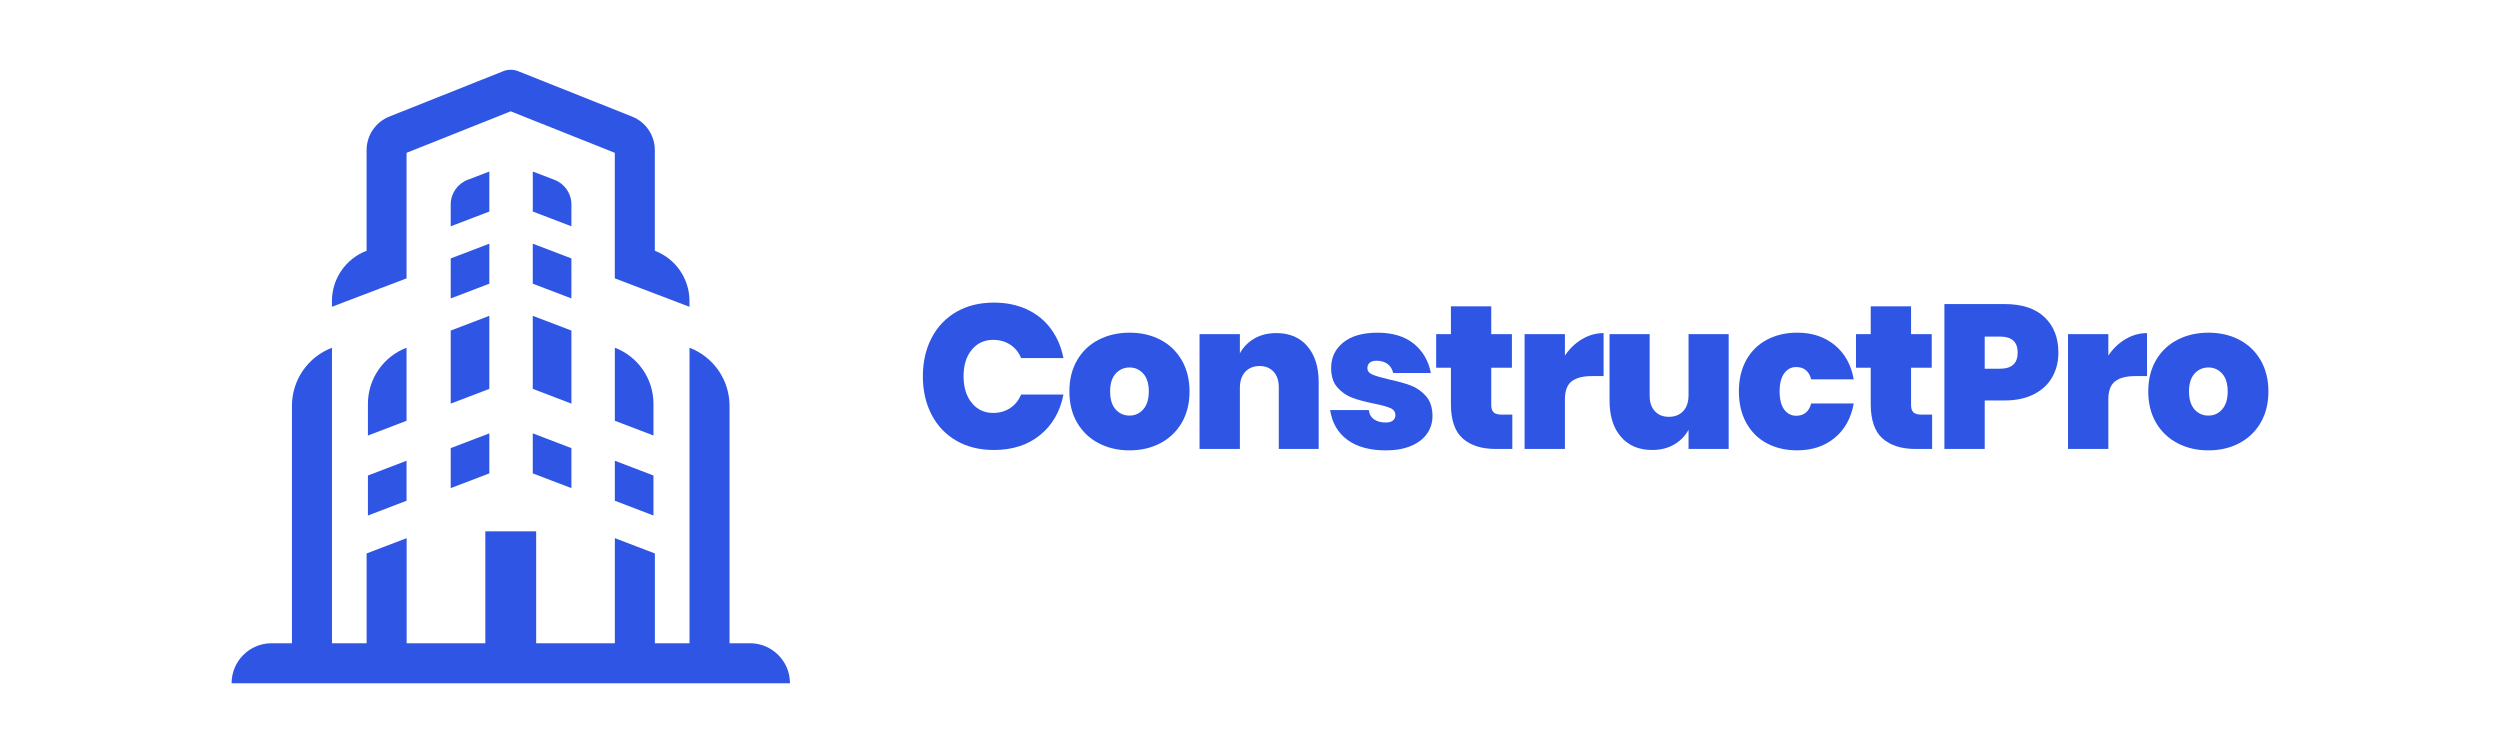 <?xml version="1.0" encoding="UTF-8"?>
<svg id="Layer_1" xmlns="http://www.w3.org/2000/svg" version="1.1" viewBox="0 0 1053.27 317.25">
  <!-- Generator: Adobe Illustrator 29.4.0, SVG Export Plug-In . SVG Version: 2.1.0 Build 152)  -->
  <defs>
    <style>
      .st0 {
        fill: #2e55e4;
      }
    </style>
  </defs>
  <g>
    <path class="st0" d="M259.04,146.5h0v30.77l16.27,6.21v-13.36c0-10.49-6.47-19.89-16.27-23.63h0Z"/>
    <polygon class="st0" points="240.74 139.27 224.46 133.06 224.46 163.83 240.74 170.05 240.74 139.27"/>
    <polygon class="st0" points="259.04 210.97 275.31 217.19 275.31 200.33 259.04 194.12 259.04 210.97"/>
    <polygon class="st0" points="224.46 199.44 240.74 205.65 240.74 188.8 224.46 182.58 224.46 199.44"/>
    <polygon class="st0" points="240.74 108.88 224.46 102.66 224.46 119.52 240.74 125.73 240.74 108.88"/>
    <path class="st0" d="M233.6,75.76l-9.13-3.49v16.85l16.27,6.22v-9.22c0-4.6-2.84-8.71-7.14-10.36h0Z"/>
    <path class="st0" d="M144.9,127.32l26.39-10.05v-52.89l43.86-17.48h.01l43.86,17.48v52.89l26.39,10.05,2.73,1.04,2.34.9v-2.43c0-9.4-5.81-17.83-14.6-21.18h0v-42.41c0-6.22-3.79-11.81-9.57-14.12l-35.2-14.02-12.82-5.11h0c-2.01-.8-4.25-.8-6.25,0h0l-12.82,5.11-35.2,14.02c-5.77,2.31-9.57,7.9-9.57,14.12v42.41h0c-8.78,3.35-14.6,11.77-14.6,21.18v2.43l2.34-.9,2.73-1.04h-.01Z"/>
    <path class="st0" d="M307.36,271v-100c0-10.87-6.71-20.62-16.86-24.49h0v124.49h-14.6v-37.83l-7.18-2.74-9.68-3.7v44.28h-33.15v-47.15h-21.42v47.15h-33.15v-44.28l-9.68,3.7-7.18,2.74v37.83h-14.6v-124.49h0c-10.16,3.87-16.86,13.62-16.86,24.49v100h-8.57c-9.32,0-16.86,7.56-16.86,16.86h235.25c0-9.32-7.56-16.86-16.86-16.86h-8.6Z"/>
    <path class="st0" d="M171.28,146.5h0c-9.8,3.74-16.27,13.15-16.27,23.63v13.36l16.27-6.21v-30.77h0Z"/>
    <polygon class="st0" points="206.16 133.06 189.89 139.27 189.89 170.05 206.16 163.83 206.16 133.06"/>
    <polygon class="st0" points="155.01 217.19 171.28 210.97 171.28 194.12 155.01 200.33 155.01 217.19"/>
    <polygon class="st0" points="189.89 205.65 206.16 199.44 206.16 182.58 189.89 188.8 189.89 205.65"/>
    <polygon class="st0" points="206.16 102.66 189.89 108.88 189.89 125.73 206.16 119.52 206.16 102.66"/>
    <path class="st0" d="M206.16,72.27l-9.13,3.49c-4.29,1.65-7.14,5.76-7.14,10.36v9.22l16.27-6.22v-16.85h0Z"/>
  </g>
  <g>
    <path class="st0" d="M432.73,130.38c4.11,1.93,7.46,4.66,10.05,8.19,2.59,3.54,4.34,7.63,5.26,12.29h-17.85c-.98-2.41-2.5-4.3-4.57-5.65-2.07-1.35-4.46-2.03-7.16-2.03-3.74,0-6.76,1.39-9.05,4.18-2.3,2.79-3.45,6.51-3.45,11.17s1.15,8.39,3.45,11.21c2.3,2.82,5.32,4.23,9.05,4.23,2.7,0,5.09-.69,7.16-2.07s3.59-3.28,4.57-5.69h17.85c-1.38,7.13-4.64,12.81-9.79,17.03s-11.66,6.34-19.53,6.34c-6.04,0-11.31-1.31-15.82-3.92-4.51-2.62-7.99-6.28-10.43-10.99s-3.66-10.09-3.66-16.13,1.22-11.41,3.66-16.13c2.44-4.71,5.92-8.38,10.43-11,4.51-2.61,9.79-3.92,15.82-3.92,5.23,0,9.9.96,14.01,2.89h0Z"/>
    <path class="st0" d="M488.87,143.14c3.82,1.98,6.83,4.86,9.01,8.62,2.18,3.77,3.28,8.15,3.28,13.15s-1.09,9.46-3.28,13.19c-2.19,3.74-5.19,6.61-9.01,8.62s-8.15,3.02-12.98,3.02-9.17-1-13.02-3.02c-3.85-2.01-6.87-4.89-9.05-8.62-2.19-3.74-3.28-8.13-3.28-13.19s1.09-9.46,3.28-13.19c2.18-3.74,5.2-6.6,9.05-8.58s8.19-2.98,13.02-2.98,9.15.99,12.98,2.98h0ZM470.03,157.41c-1.55,1.72-2.33,4.23-2.33,7.5s.78,5.86,2.33,7.59,3.51,2.59,5.86,2.59,4.23-.88,5.78-2.63c1.55-1.75,2.33-4.27,2.33-7.55s-.78-5.78-2.33-7.5-3.48-2.59-5.78-2.59-4.31.86-5.86,2.59h0Z"/>
    <path class="st0" d="M550.83,145.9c3.16,3.71,4.74,8.75,4.74,15.13v28.11h-16.81v-25.96c0-2.82-.73-5.01-2.2-6.6-1.47-1.58-3.44-2.37-5.91-2.37s-4.54.82-6.04,2.46-2.24,3.9-2.24,6.77v25.7h-16.99v-48.38h16.99v8.11c1.38-2.59,3.39-4.66,6.04-6.21,2.64-1.55,5.75-2.33,9.31-2.33,5.57,0,9.94,1.85,13.11,5.56h0Z"/>
    <path class="st0" d="M595.67,144.82c3.79,3.11,6.18,7.22,7.16,12.33h-15.87c-.4-1.72-1.22-3.02-2.46-3.88-1.24-.86-2.75-1.29-4.53-1.29-1.27,0-2.23.27-2.89.82-.66.55-.99,1.31-.99,2.29,0,1.21.7,2.11,2.11,2.72,1.41.6,3.72,1.28,6.94,2.03,3.74.81,6.83,1.67,9.27,2.59s4.57,2.42,6.38,4.48,2.72,4.86,2.72,8.36c0,2.82-.78,5.32-2.33,7.5-1.55,2.19-3.81,3.9-6.77,5.13-2.96,1.24-6.45,1.85-10.48,1.85-6.78,0-12.19-1.46-16.21-4.4-4.03-2.93-6.47-7.13-7.33-12.59h16.3c.23,1.78.99,3.1,2.29,3.97,1.29.86,2.92,1.29,4.87,1.29,1.32,0,2.33-.29,3.02-.86s1.03-1.32,1.03-2.24c0-1.38-.73-2.38-2.2-3.02-1.47-.63-3.81-1.26-7.03-1.9-3.68-.75-6.7-1.57-9.05-2.46-2.36-.89-4.41-2.33-6.17-4.31-1.75-1.98-2.63-4.73-2.63-8.23,0-4.37,1.69-7.93,5.09-10.69,3.39-2.76,8.22-4.14,14.49-4.14s11.47,1.55,15.26,4.66h.01Z"/>
    <path class="st0" d="M637.15,174.66v14.49h-6.99c-5.92,0-10.55-1.47-13.88-4.4s-5-7.79-5-14.57v-15.26h-6.21v-14.14h6.21v-11.73h16.99v11.73h8.71v14.14h-8.71v15.61c0,1.5.33,2.56.99,3.19s1.77.95,3.32.95h4.57Z"/>
    <path class="st0" d="M666.47,142.93c2.87-1.72,5.92-2.59,9.14-2.59v18.11h-4.91c-3.79,0-6.64.73-8.54,2.2-1.9,1.47-2.85,4.01-2.85,7.63v20.87h-16.99v-48.38h16.99v9.05c1.9-2.87,4.28-5.17,7.16-6.9h0Z"/>
    <path class="st0" d="M728.3,140.77v48.38h-16.9v-8.11c-1.38,2.59-3.39,4.66-6.04,6.21-2.64,1.55-5.75,2.33-9.31,2.33-5.58,0-9.96-1.85-13.15-5.56-3.19-3.71-4.79-8.78-4.79-15.22v-28.03h16.9v25.96c0,2.76.73,4.93,2.2,6.51,1.47,1.58,3.43,2.37,5.91,2.37s4.54-.8,6.04-2.41,2.24-3.88,2.24-6.81v-25.61h16.9Z"/>
    <path class="st0" d="M772.97,145.38c4.25,3.48,6.93,8.29,8.02,14.44h-17.94c-.4-1.67-1.14-2.95-2.2-3.84s-2.43-1.34-4.1-1.34c-2.07,0-3.75.88-5.04,2.63s-1.94,4.3-1.94,7.63.65,5.95,1.94,7.67,2.98,2.59,5.04,2.59c1.67,0,3.03-.45,4.1-1.34,1.06-.89,1.8-2.17,2.2-3.84h17.94c-1.09,6.15-3.77,10.98-8.02,14.49-4.25,3.51-9.52,5.26-15.78,5.26-4.83,0-9.1-.99-12.81-2.97s-6.6-4.86-8.67-8.62-3.1-8.18-3.1-13.24,1.03-9.46,3.1-13.19c2.07-3.74,4.97-6.6,8.71-8.58,3.74-1.98,7.99-2.98,12.76-2.98,6.26,0,11.53,1.74,15.78,5.22h0Z"/>
    <path class="st0" d="M814.02,174.66v14.49h-6.99c-5.92,0-10.55-1.47-13.88-4.4s-5-7.79-5-14.57v-15.26h-6.21v-14.14h6.21v-11.73h16.99v11.73h8.71v14.14h-8.71v15.61c0,1.5.33,2.56.99,3.19s1.77.95,3.32.95h4.57Z"/>
    <path class="st0" d="M836.18,168.71v20.44h-16.99v-61.05h25.35c7.36,0,12.98,1.85,16.86,5.56,3.88,3.71,5.82,8.67,5.82,14.88,0,3.85-.86,7.3-2.59,10.35-1.72,3.05-4.3,5.45-7.72,7.2s-7.55,2.63-12.37,2.63h-8.36ZM850.06,148.53c0-4.48-2.47-6.73-7.42-6.73h-6.47v13.54h6.47c4.94,0,7.42-2.27,7.42-6.81Z"/>
    <path class="st0" d="M895.42,142.93c2.87-1.72,5.92-2.59,9.14-2.59v18.11h-4.91c-3.79,0-6.64.73-8.54,2.2-1.9,1.47-2.85,4.01-2.85,7.63v20.87h-16.99v-48.38h16.99v9.05c1.9-2.87,4.28-5.17,7.16-6.9h0Z"/>
    <path class="st0" d="M943.41,143.14c3.82,1.98,6.83,4.86,9.01,8.62,2.18,3.77,3.28,8.15,3.28,13.15s-1.09,9.46-3.28,13.19c-2.19,3.74-5.19,6.61-9.01,8.62s-8.15,3.02-12.98,3.02-9.17-1-13.02-3.02c-3.85-2.01-6.87-4.89-9.05-8.62-2.19-3.74-3.28-8.13-3.28-13.19s1.09-9.46,3.28-13.19c2.18-3.74,5.2-6.6,9.05-8.58s8.19-2.98,13.02-2.98,9.15.99,12.98,2.98h0ZM924.57,157.41c-1.55,1.72-2.33,4.23-2.33,7.5s.78,5.86,2.33,7.59,3.51,2.59,5.86,2.59,4.23-.88,5.78-2.63c1.55-1.75,2.33-4.27,2.33-7.55s-.78-5.78-2.33-7.5-3.48-2.59-5.78-2.59-4.31.86-5.86,2.59h0Z"/>
  </g>
</svg>